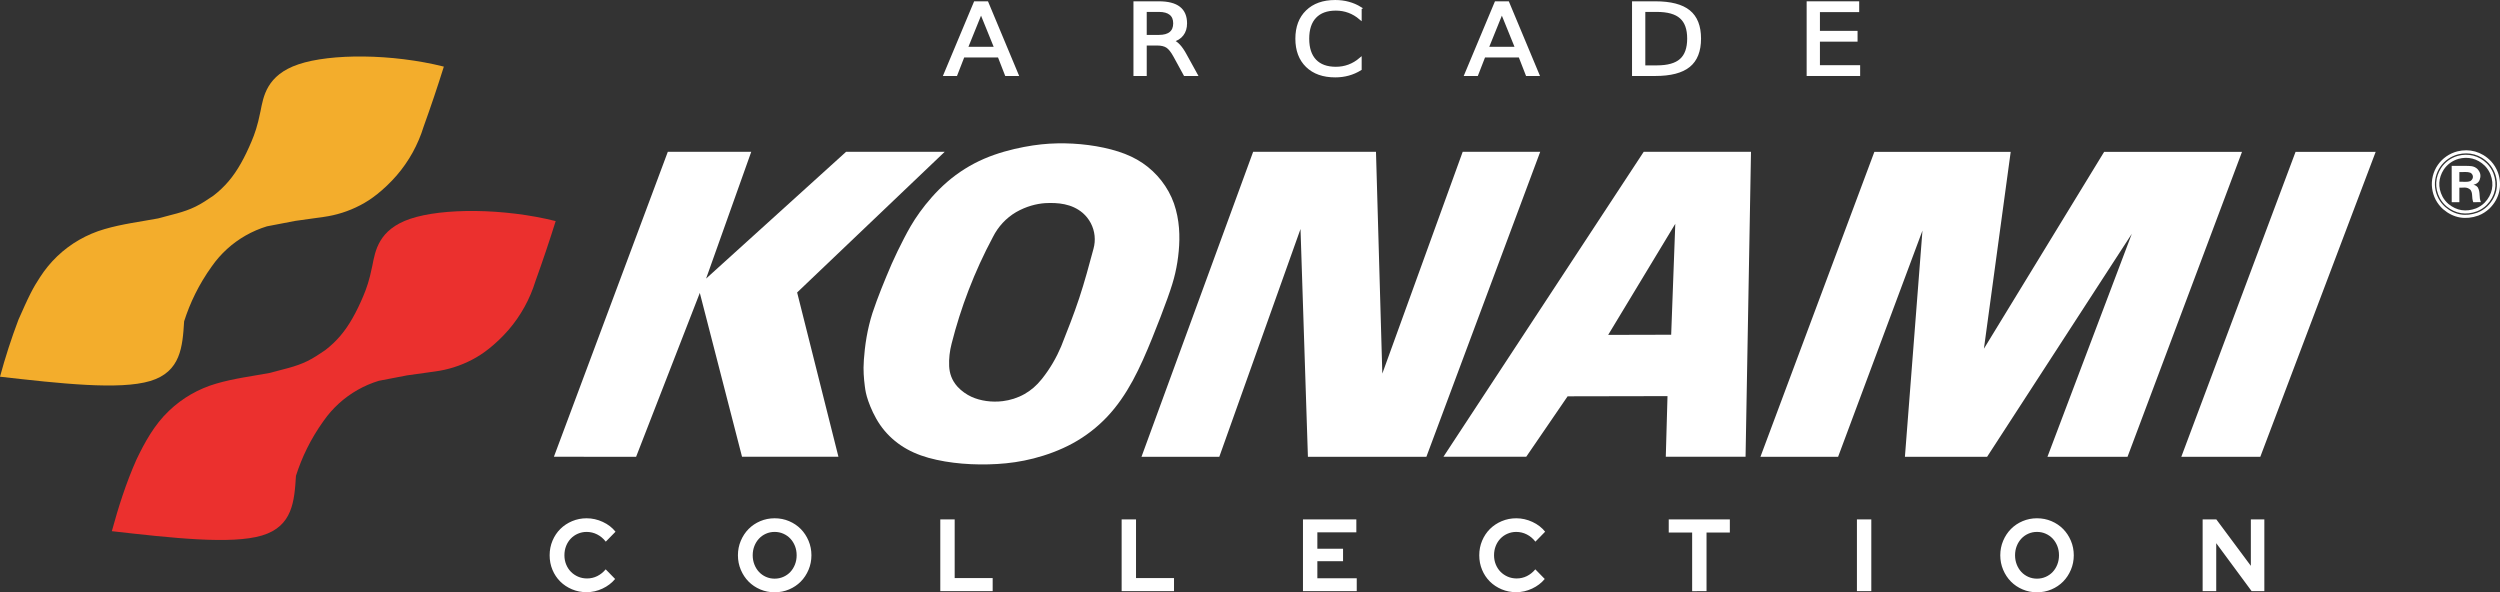 <?xml version="1.0" encoding="UTF-8" standalone="no"?>
<svg
   xmlns:dc="http://purl.org/dc/elements/1.1/"
   xmlns:cc="http://creativecommons.org/ns#"
   xmlns:rdf="http://www.w3.org/1999/02/22-rdf-syntax-ns#"
   xmlns:svg="http://www.w3.org/2000/svg"
   xmlns="http://www.w3.org/2000/svg"
   xmlns:sodipodi="http://sodipodi.sourceforge.net/DTD/sodipodi-0.dtd"
   xmlns:inkscape="http://www.inkscape.org/namespaces/inkscape"
   width="472.063"
   height="111.84"
   viewBox="0 0 472.063 111.84"
   version="1.1"
   id="svg95"
   sodipodi:docname="konami.svg"
   inkscape:version="0.92.5 (2060ec1f9f, 2020-04-08)">
  <rect x="0" y="0" width="472.063" height="111.84" fill="#333333" stroke="none"/>
  <defs
     id="defs99" />
  <sodipodi:namedview
     pagecolor="#ffffff"
     bordercolor="#666666"
     borderopacity="1"
     objecttolerance="10"
     gridtolerance="10"
     guidetolerance="10"
     inkscape:pageopacity="0"
     inkscape:pageshadow="2"
     inkscape:window-width="1366"
     inkscape:window-height="743"
     id="namedview97"
     showgrid="false"
     inkscape:pagecheckerboard="true"
     inkscape:zoom="1.7219068"
     inkscape:cx="204.99623"
     inkscape:cy="10.071012"
     inkscape:window-x="0"
     inkscape:window-y="0"
     inkscape:window-maximized="1"
     inkscape:current-layer="svg95" />
  <title
     id="title70">mainlogo</title>
  <path
     d="m 0,71.132 c 11.287,1.277 22.573,2.556 28.369,0.811 5.794,-1.742 6.097,-6.508 6.4,-11.272 1.106,-3.454 2.737,-6.912 5.224,-10.376 0.834,-1.192 1.8,-2.291 2.875,-3.271 1.078,-0.982 2.265,-1.843 3.531,-2.562 1.268,-0.721 2.618,-1.302 4.014,-1.727 v 0 l 5.343,-1.026 5.389,-0.752 v 0 c 2.285,-0.318 4.613,-1.024 6.863,-2.196 1.07,-0.559 2.094,-1.203 3.258,-2.134 1.166,-0.934 2.47,-2.151 3.629,-3.491 1.161,-1.342 2.177,-2.807 3.034,-4.358 0.855,-1.553 1.55,-3.193 2.07,-4.887 1.357,-3.758 2.627,-7.529 3.811,-11.313 -9.814,-2.46 -21.363,-2.477 -27.426,-0.442 -6.063,2.032 -6.642,6.113 -7.199,8.892 -0.559,2.779 -1.092,4.256 -1.701,5.703 -0.607,1.448 -1.288,2.868 -2.002,4.128 -0.714,1.259 -1.461,2.363 -2.321,3.372 -0.86,1.009 -1.83,1.927 -2.886,2.732 -1.106,0.749 -2.213,1.498 -3.357,2.052 -2.27,1.122 -4.689,1.55 -7.058,2.226 -3.349,0.625 -6.766,1.039 -10.125,2.02 -1.662,0.48 -3.268,1.16 -4.769,2.022 -1.5,0.858 -2.894,1.901 -4.144,3.092 -1.249,1.193 -2.351,2.536 -3.278,3.989 -0.544,0.842 -1.087,1.683 -1.763,3.017 C 5.104,56.715 4.292,58.541 3.483,60.366 2.136,63.928 0.978,67.518 0,71.132 Z"
     id="Path"
     inkscape:connector-curvature="0"
     style="fill:#f3ad2c;fill-rule:evenodd;stroke:none;stroke-width:1.165" />
  <path
     d="m 21.117,100.301 c 11.286,1.276 22.574,2.554 28.369,0.811 5.794,-1.743 6.096,-6.506 6.4,-11.272 1.106,-3.454 2.739,-6.914 5.225,-10.377 0.833,-1.192 1.799,-2.292 2.877,-3.271 1.075,-0.98 2.263,-1.841 3.531,-2.562 1.268,-0.721 2.616,-1.301 4.014,-1.726 v 0 l 5.341,-1.026 5.389,-0.754 v 0 c 2.285,-0.314 4.614,-1.021 6.863,-2.193 1.071,-0.56 2.094,-1.203 3.258,-2.137 1.165,-0.931 2.47,-2.15 3.631,-3.491 1.159,-1.34 2.177,-2.807 3.031,-4.358 0.856,-1.551 1.55,-3.191 2.071,-4.884 1.356,-3.759 2.626,-7.53 3.81,-11.314 -9.814,-2.461 -21.362,-2.476 -27.427,-0.442 -6.063,2.032 -6.642,6.113 -7.199,8.892 -0.559,2.778 -1.093,4.255 -1.7,5.702 -0.608,1.448 -1.288,2.867 -2.003,4.128 -0.714,1.26 -1.462,2.361 -2.321,3.372 -0.858,1.007 -1.83,1.926 -2.885,2.732 -1.107,0.751 -2.214,1.498 -3.357,2.051 -2.271,1.124 -4.689,1.551 -7.059,2.227 -3.35,0.624 -6.765,1.039 -10.126,2.019 -1.662,0.482 -3.268,1.161 -4.768,2.021 -1.5,0.861 -2.895,1.901 -4.144,3.095 -2.819,2.65 -4.67,6.102 -6.171,9.232 -1.987,4.475 -3.408,8.979 -4.651,13.526 z"
     id="path73"
     inkscape:connector-curvature="0"
     style="fill:#eb302e;fill-rule:evenodd;stroke:none;stroke-width:1.165" />
  <polygon
     id="polygon75"
     points="154.778,51.142 148.085,24.514 172.004,1.714 156.02,1.714 133.328,22.264 140.646,1.718 127.125,1.714 108.662,51.142 121.985,51.148 132.311,24.585 139.153,51.142 "
     style="fill:#ffffff;fill-rule:evenodd;stroke:none;stroke-width:1"
     transform="matrix(1.165,0,0,1.165,-22,26.666)" />
  <path
     d="m 221.673,38.417 c -0.544,-1.537 -1.348,-2.986 -2.354,-4.28 -1.007,-1.293 -2.217,-2.432 -3.575,-3.352 -1.357,-0.918 -2.863,-1.619 -4.585,-2.173 -3.507,-1.111 -7.645,-1.621 -11.532,-1.541 -1.975,0.042 -3.945,0.233 -6.275,0.678 -2.33,0.444 -5.018,1.146 -7.541,2.236 -2.522,1.09 -4.883,2.572 -6.958,4.367 -2.074,1.793 -3.867,3.902 -5.189,5.737 -1.32,1.833 -2.17,3.391 -2.984,4.963 -0.812,1.572 -1.592,3.158 -2.305,4.774 -1.372,3.196 -2.645,6.291 -3.637,9.29 -0.472,1.487 -0.84,3.008 -1.107,4.546 -0.266,1.538 -0.43,3.092 -0.509,4.259 -0.08,1.168 -0.076,1.944 -0.035,2.721 0.04,0.776 0.116,1.55 0.218,2.322 0.099,0.776 0.222,1.549 0.657,2.791 0.434,1.243 1.177,2.951 2.221,4.467 1.044,1.517 2.388,2.835 3.92,3.874 1.534,1.039 3.254,1.799 5.213,2.35 3.97,1.102 8.636,1.428 13.009,1.168 2.213,-0.134 4.417,-0.431 6.829,-1.046 2.413,-0.616 5.03,-1.557 7.441,-2.879 2.412,-1.323 4.615,-3.027 6.494,-5.024 1.88,-1.995 3.436,-4.284 4.8,-6.791 1.365,-2.51 2.538,-5.238 3.654,-7.984 1.115,-2.747 2.174,-5.511 2.91,-7.566 0.736,-2.053 1.15,-3.395 1.463,-4.76 0.314,-1.367 0.531,-2.755 0.658,-4.152 0.258,-2.758 0.173,-5.888 -0.901,-8.995 z m -15.192,8.552 c -0.842,3.134 -1.683,6.267 -2.703,9.345 -1.02,3.078 -2.216,6.094 -3.412,9.113 -0.873,2.069 -2.074,4.177 -3.623,6.119 -1.028,1.287 -2.093,2.183 -3.266,2.846 -1.344,0.764 -2.749,1.181 -4.123,1.353 -2.09,0.261 -4.232,-0.051 -5.916,-0.819 -0.918,-0.426 -1.86,-1.068 -2.618,-1.888 -1.153,-1.274 -1.52,-2.604 -1.595,-3.875 -0.068,-1.444 0.103,-2.885 0.466,-4.281 1.718,-6.777 4.264,-13.519 7.815,-20.159 0.484,-0.963 1.107,-1.858 1.843,-2.648 0.736,-0.79 1.589,-1.476 2.52,-2.02 1.911,-1.092 3.835,-1.579 5.462,-1.694 2.437,-0.126 5.026,0.087 7.109,1.844 0.628,0.543 1.15,1.205 1.534,1.94 0.383,0.735 0.627,1.542 0.712,2.365 0.088,0.823 0.016,1.659 -0.204,2.458 z"
     id="Shape"
     inkscape:connector-curvature="0"
     style="fill:#ffffff;fill-rule:evenodd;stroke:none;stroke-width:1.165" />
  <polygon
     id="polygon78"
     points="242.933,37.662 241.906,1.714 221.996,1.714 203.898,51.148 216.511,51.148 229.673,14.226 230.873,51.148 250.075,51.148 268.524,1.714 255.96,1.715 "
     style="fill:#ffffff;fill-rule:evenodd;stroke:none;stroke-width:1"
     transform="matrix(1.165,0,0,1.165,-22,26.666)" />
  <path
     d="m 314.867,74.798 -0.323,11.447 H 329.606 l 1.026,-57.586 h -20.256 l -37.814,57.581 h 15.633 l 7.81,-11.407 z m 1.47,-32.539 -0.776,20.946 -11.898,0.03 z"
     id="path80"
     inkscape:connector-curvature="0"
     style="fill:#ffffff;fill-rule:evenodd;stroke:none;stroke-width:1.165" />
  <polygon
     id="polygon82"
     points="344.781,1.724 322.685,1.724 304.22,51.146 316.808,51.146 330.48,14.486 327.636,51.155 340.954,51.155 364.412,15.004 350.737,51.151 363.716,51.151 382.27,1.728 359.923,1.728 340.441,33.628 "
     style="fill:#ffffff;fill-rule:evenodd;stroke:none;stroke-width:1"
     transform="matrix(1.165,0,0,1.165,-22,26.666)" />
  <polygon
     id="polygon84"
     points="385.237,51.152 403.938,1.724 390.952,1.724 372.433,51.152 "
     style="fill:#ffffff;fill-rule:evenodd;stroke:none;stroke-width:1"
     transform="matrix(1.165,0,0,1.165,-22,26.666)" />
  <path
     d="m 471.387,32.642 c -0.279,-0.739 -0.7,-1.422 -1.237,-2.003 -1.718,-1.784 -3.902,-2.293 -6.053,-1.778 -0.711,0.18 -1.39,0.492 -1.994,0.91 -0.604,0.417 -1.132,0.945 -1.548,1.548 -0.85,1.223 -1.208,2.735 -1.031,4.165 0.086,0.725 0.305,1.434 0.643,2.083 0.342,0.649 0.801,1.236 1.347,1.724 1.877,1.604 4.051,1.965 6.356,1.144 0.739,-0.285 1.422,-0.717 1.996,-1.261 1.85,-1.812 2.353,-4.191 1.522,-6.531 m -2.032,5.847 c -0.49,0.482 -1.072,0.869 -1.71,1.129 -1.998,0.753 -3.864,0.46 -5.499,-0.877 -0.479,-0.411 -0.885,-0.906 -1.186,-1.458 -1.005,-1.912 -0.788,-3.806 0.209,-5.378 0.344,-0.526 0.784,-0.99 1.293,-1.363 0.507,-0.372 1.085,-0.655 1.693,-0.828 1.861,-0.499 3.755,-0.086 5.247,1.38 0.479,0.49 0.862,1.072 1.124,1.705 0.789,2.041 0.371,4.109 -1.172,5.69"
     id="path86"
     inkscape:connector-curvature="0"
     style="fill:none;fill-rule:evenodd;stroke:#ffffff;stroke-width:0.582" />
  <path
     d="m 467.866,35.378 c -0.247,-0.322 -0.532,-0.414 -0.814,-0.491 0.356,-0.083 0.898,-0.265 1.165,-0.917 0.227,-0.617 0.277,-1.313 -0.419,-2.06 -0.679,-0.653 -1.501,-0.569 -2.273,-0.587 v 0 l -2.586,0.002 0.008,6.851 1.443,0.006 v -2.748 0 c 0.655,0.073 1.362,-0.262 2.105,0.416 0.492,0.725 0.157,1.303 0.514,2.326 v 0 l 1.454,-0.002 v 0 c -0.427,-0.916 -0.044,-1.821 -0.596,-2.797 v 0 0 z m -1.388,-1.192 c -0.679,0.264 -1.392,0.095 -2.088,0.128 v 0 -1.821 0 c 0.711,0.046 1.362,-0.145 2.133,0.147 0.514,0.33 0.645,1.08 -0.045,1.546 z"
     id="path88"
     inkscape:connector-curvature="0"
     style="fill:#ffffff;fill-rule:evenodd;stroke:none;stroke-width:1.165" />
  <path
     d="m 110.772,111.821 c 1.024,0 2.02,-0.226 2.988,-0.678 0.968,-0.452 1.764,-1.058 2.388,-1.82 v 0 l -1.78,-1.82 c -0.462,0.555 -0.993,0.981 -1.592,1.278 -0.599,0.297 -1.243,0.445 -1.929,0.445 -0.612,0 -1.177,-0.113 -1.695,-0.339 -0.518,-0.226 -0.968,-0.532 -1.349,-0.919 -0.381,-0.387 -0.681,-0.849 -0.899,-1.384 -0.219,-0.536 -0.328,-1.113 -0.328,-1.732 0,-0.632 0.106,-1.216 0.318,-1.752 0.212,-0.536 0.506,-1 0.88,-1.394 0.375,-0.394 0.821,-0.703 1.339,-0.929 0.518,-0.226 1.071,-0.339 1.658,-0.339 0.699,0 1.361,0.158 1.986,0.474 0.624,0.316 1.168,0.771 1.63,1.365 v 0 l 1.836,-1.878 c -0.612,-0.774 -1.411,-1.391 -2.398,-1.849 -0.987,-0.458 -2.004,-0.687 -3.053,-0.687 -0.974,0 -1.889,0.181 -2.744,0.542 -0.855,0.361 -1.595,0.852 -2.22,1.471 -0.624,0.619 -1.118,1.358 -1.48,2.216 -0.362,0.858 -0.543,1.778 -0.543,2.758 0,0.981 0.178,1.897 0.534,2.749 0.356,0.852 0.846,1.587 1.47,2.207 0.624,0.619 1.364,1.11 2.22,1.471 0.855,0.361 1.776,0.542 2.763,0.542 z m 35.497,0.019 c 0.974,0 1.886,-0.181 2.735,-0.542 0.849,-0.361 1.583,-0.855 2.201,-1.481 0.618,-0.626 1.108,-1.368 1.47,-2.226 0.362,-0.858 0.543,-1.771 0.543,-2.739 0,-0.968 -0.181,-1.881 -0.543,-2.739 -0.362,-0.858 -0.852,-1.6 -1.47,-2.226 -0.618,-0.626 -1.352,-1.12 -2.201,-1.481 -0.849,-0.361 -1.761,-0.542 -2.735,-0.542 -0.962,0 -1.867,0.181 -2.716,0.542 -0.849,0.361 -1.583,0.855 -2.201,1.481 -0.618,0.626 -1.108,1.368 -1.47,2.226 -0.362,0.858 -0.543,1.771 -0.543,2.739 0,0.968 0.181,1.881 0.543,2.739 0.362,0.858 0.852,1.6 1.47,2.226 0.618,0.626 1.352,1.119 2.201,1.481 0.849,0.361 1.755,0.542 2.716,0.542 z m 0,-2.575 c -0.587,0 -1.133,-0.113 -1.639,-0.339 -0.506,-0.226 -0.943,-0.536 -1.311,-0.929 -0.368,-0.394 -0.659,-0.861 -0.871,-1.403 -0.212,-0.542 -0.318,-1.123 -0.318,-1.742 0,-0.632 0.106,-1.216 0.318,-1.752 0.212,-0.536 0.503,-1 0.871,-1.394 0.368,-0.394 0.805,-0.703 1.311,-0.929 0.506,-0.226 1.052,-0.339 1.639,-0.339 0.587,0 1.136,0.113 1.648,0.339 0.512,0.226 0.952,0.536 1.321,0.929 0.368,0.394 0.659,0.858 0.871,1.394 0.212,0.536 0.318,1.12 0.318,1.752 0,0.619 -0.106,1.2 -0.318,1.742 -0.212,0.542 -0.503,1.01 -0.871,1.403 -0.368,0.394 -0.809,0.703 -1.321,0.929 -0.512,0.226 -1.061,0.339 -1.648,0.339 z m 41.172,2.362 v -2.478 h -7.174 v -11.072 h -2.716 v 13.55 z m 34.242,0 v -2.478 h -7.174 v -11.072 h -2.716 v 13.55 z m 34.504,0 v -2.439 h -7.437 v -3.213 h 4.852 v -2.362 h -4.852 v -3.097 h 7.362 v -2.439 h -10.078 v 13.55 z m 30.121,0.194 c 1.024,0 2.02,-0.226 2.988,-0.678 0.968,-0.452 1.764,-1.058 2.388,-1.82 v 0 l -1.78,-1.82 c -0.462,0.555 -0.993,0.981 -1.592,1.278 -0.599,0.297 -1.243,0.445 -1.929,0.445 -0.612,0 -1.177,-0.113 -1.695,-0.339 -0.518,-0.226 -0.968,-0.532 -1.349,-0.919 -0.381,-0.387 -0.681,-0.849 -0.899,-1.384 -0.219,-0.536 -0.328,-1.113 -0.328,-1.732 0,-0.632 0.106,-1.216 0.318,-1.752 0.212,-0.536 0.506,-1 0.88,-1.394 0.375,-0.394 0.821,-0.703 1.339,-0.929 0.518,-0.226 1.071,-0.339 1.658,-0.339 0.699,0 1.361,0.158 1.986,0.474 0.624,0.316 1.168,0.771 1.63,1.365 v 0 l 1.836,-1.878 c -0.612,-0.774 -1.411,-1.391 -2.398,-1.849 -0.987,-0.458 -2.004,-0.687 -3.053,-0.687 -0.974,0 -1.889,0.181 -2.744,0.542 -0.855,0.361 -1.595,0.852 -2.22,1.471 -0.624,0.619 -1.118,1.358 -1.48,2.216 -0.362,0.858 -0.543,1.778 -0.543,2.758 0,0.981 0.178,1.897 0.534,2.749 0.356,0.852 0.846,1.587 1.47,2.207 0.624,0.619 1.364,1.11 2.22,1.471 0.855,0.361 1.776,0.542 2.763,0.542 z m 35.928,-0.194 V 100.555 h 4.402 v -2.478 h -11.539 v 2.478 h 4.421 v 11.072 z m 31.114,0 V 98.077 h -2.716 v 13.55 z m 31.282,0.213 c 0.974,0 1.886,-0.181 2.735,-0.542 0.849,-0.361 1.583,-0.855 2.201,-1.481 0.618,-0.626 1.108,-1.368 1.47,-2.226 0.362,-0.858 0.543,-1.771 0.543,-2.739 0,-0.968 -0.181,-1.881 -0.543,-2.739 -0.362,-0.858 -0.852,-1.6 -1.47,-2.226 -0.618,-0.626 -1.352,-1.12 -2.201,-1.481 -0.849,-0.361 -1.761,-0.542 -2.735,-0.542 -0.962,0 -1.867,0.181 -2.716,0.542 -0.849,0.361 -1.583,0.855 -2.201,1.481 -0.618,0.626 -1.108,1.368 -1.47,2.226 -0.362,0.858 -0.543,1.771 -0.543,2.739 0,0.968 0.181,1.881 0.543,2.739 0.362,0.858 0.852,1.6 1.47,2.226 0.618,0.626 1.352,1.119 2.201,1.481 0.849,0.361 1.755,0.542 2.716,0.542 z m 0,-2.575 c -0.587,0 -1.133,-0.113 -1.639,-0.339 -0.506,-0.226 -0.943,-0.536 -1.311,-0.929 -0.368,-0.394 -0.659,-0.861 -0.871,-1.403 -0.212,-0.542 -0.318,-1.123 -0.318,-1.742 0,-0.632 0.106,-1.216 0.318,-1.752 0.212,-0.536 0.503,-1 0.871,-1.394 0.368,-0.394 0.805,-0.703 1.311,-0.929 0.506,-0.226 1.052,-0.339 1.639,-0.339 0.587,0 1.136,0.113 1.648,0.339 0.512,0.226 0.952,0.536 1.321,0.929 0.368,0.394 0.659,0.858 0.871,1.394 0.212,0.536 0.318,1.12 0.318,1.752 0,0.619 -0.106,1.2 -0.318,1.742 -0.212,0.542 -0.503,1.01 -0.871,1.403 -0.368,0.394 -0.809,0.703 -1.321,0.929 -0.512,0.226 -1.061,0.339 -1.648,0.339 z m 33.848,2.362 v -9.059 l 6.687,9.059 h 2.398 V 98.077 h -2.548 v 8.769 l -6.519,-8.769 h -2.585 v 13.55 z"
     id="COLLECTION"
     inkscape:connector-curvature="0"
     style="fill:#ffffff;fill-rule:nonzero;stroke:none;stroke-width:1.165" />
  <g
     id="g48"
     transform="matrix(0.7,0,0,0.7,116.385,-84.189)">
    <path
       d="m 98.369,123.564 -3.912,9.676 h 7.838 z m -1.627,-2.592 h 3.269 l 8.123,19.444 h -2.998 l -1.942,-4.988 h -9.608 l -1.942,4.988 h -3.041 z"
       style="font-style:normal;font-weight:normal;font-size:40px;line-height:125%;font-family:sans-serif;letter-spacing:0px;word-spacing:0px;fill:#ffffff;fill-opacity:1;stroke:#ffffff;stroke-width:0.698;stroke-linecap:butt;stroke-linejoin:miter;stroke-miterlimit:4;stroke-dasharray:none;stroke-opacity:1"
       id="path36"
       inkscape:connector-curvature="0" />
    <path
       d="m 149.941,131.3 q 0.928,0.287 1.799,1.224 0.885,0.938 1.77,2.579 l 2.927,5.313 h -3.098 l -2.727,-4.988 q -1.056,-1.953 -2.056,-2.592 -0.985,-0.638 -2.698,-0.638 h -3.141 v 8.218 h -2.884 v -19.444 h 6.51 q 3.655,0 5.454,1.393 1.799,1.393 1.799,4.207 0,1.836 -0.942,3.047 -0.928,1.211 -2.712,1.68 z m -7.224,-8.166 v 6.902 h 3.626 q 2.084,0 3.141,-0.873 1.071,-0.886 1.071,-2.592 0,-1.706 -1.071,-2.566 -1.056,-0.873 -3.141,-0.873 z"
       style="font-style:normal;font-weight:normal;font-size:40px;line-height:125%;font-family:sans-serif;letter-spacing:0px;word-spacing:0px;fill:#ffffff;fill-opacity:1;stroke:#ffffff;stroke-width:0.698;stroke-linecap:butt;stroke-linejoin:miter;stroke-miterlimit:4;stroke-dasharray:none;stroke-opacity:1"
       id="path38"
       inkscape:connector-curvature="0" />
    <path
       d="m 200.697,122.471 v 2.774 q -1.456,-1.237 -3.112,-1.849 -1.642,-0.612 -3.498,-0.612 -3.655,0 -5.596,2.045 -1.942,2.032 -1.942,5.886 0,3.842 1.942,5.886 1.942,2.032 5.596,2.032 1.856,0 3.498,-0.612 1.656,-0.612 3.112,-1.849 v 2.748 q -1.513,0.938 -3.212,1.407 -1.685,0.469 -3.569,0.469 -4.84,0 -7.624,-2.696 -2.784,-2.709 -2.784,-7.384 0,-4.688 2.784,-7.384 2.784,-2.709 7.624,-2.709 1.913,0 3.598,0.469 1.699,0.456 3.184,1.38 z"
       style="font-style:normal;font-weight:normal;font-size:40px;line-height:125%;font-family:sans-serif;letter-spacing:0px;word-spacing:0px;fill:#ffffff;fill-opacity:1;stroke:#ffffff;stroke-width:0.698;stroke-linecap:butt;stroke-linejoin:miter;stroke-miterlimit:4;stroke-dasharray:none;stroke-opacity:1"
       id="path40-3"
       inkscape:connector-curvature="0" />
    <path
       d="m 238.863,123.564 -3.912,9.676 h 7.838 z m -1.627,-2.592 h 3.269 l 8.123,19.444 h -2.998 l -1.942,-4.988 h -9.608 l -1.942,4.988 h -3.041 z"
       style="font-style:normal;font-weight:normal;font-size:40px;line-height:125%;font-family:sans-serif;letter-spacing:0px;word-spacing:0px;fill:#ffffff;fill-opacity:1;stroke:#ffffff;stroke-width:0.698;stroke-linecap:butt;stroke-linejoin:miter;stroke-miterlimit:4;stroke-dasharray:none;stroke-opacity:1"
       id="path42"
       inkscape:connector-curvature="0" />
    <path
       d="m 277.211,123.135 v 15.12 h 3.483 q 4.411,0 6.453,-1.823 2.056,-1.823 2.056,-5.756 0,-3.907 -2.056,-5.717 -2.042,-1.823 -6.453,-1.823 z m -2.884,-2.162 h 5.925 q 6.196,0 9.094,2.357 2.898,2.344 2.898,7.345 0,5.027 -2.912,7.384 -2.912,2.357 -9.08,2.357 h -5.925 z"
       style="font-style:normal;font-weight:normal;font-size:40px;line-height:125%;font-family:sans-serif;letter-spacing:0px;word-spacing:0px;fill:#ffffff;fill-opacity:1;stroke:#ffffff;stroke-width:0.698;stroke-linecap:butt;stroke-linejoin:miter;stroke-miterlimit:4;stroke-dasharray:none;stroke-opacity:1"
       id="path44"
       inkscape:connector-curvature="0" />
    <path
       d="m 321.429,120.973 h 13.477 v 2.214 h -10.593 v 5.756 h 10.15 v 2.214 h -10.15 v 7.046 h 10.85 v 2.214 h -13.734 z"
       style="font-style:normal;font-weight:normal;font-size:40px;line-height:125%;font-family:sans-serif;letter-spacing:0px;word-spacing:0px;fill:#ffffff;fill-opacity:1;stroke:#ffffff;stroke-width:0.698;stroke-linecap:butt;stroke-linejoin:miter;stroke-miterlimit:4;stroke-dasharray:none;stroke-opacity:1"
       id="path46"
       inkscape:connector-curvature="0" />
  </g>
</svg>
